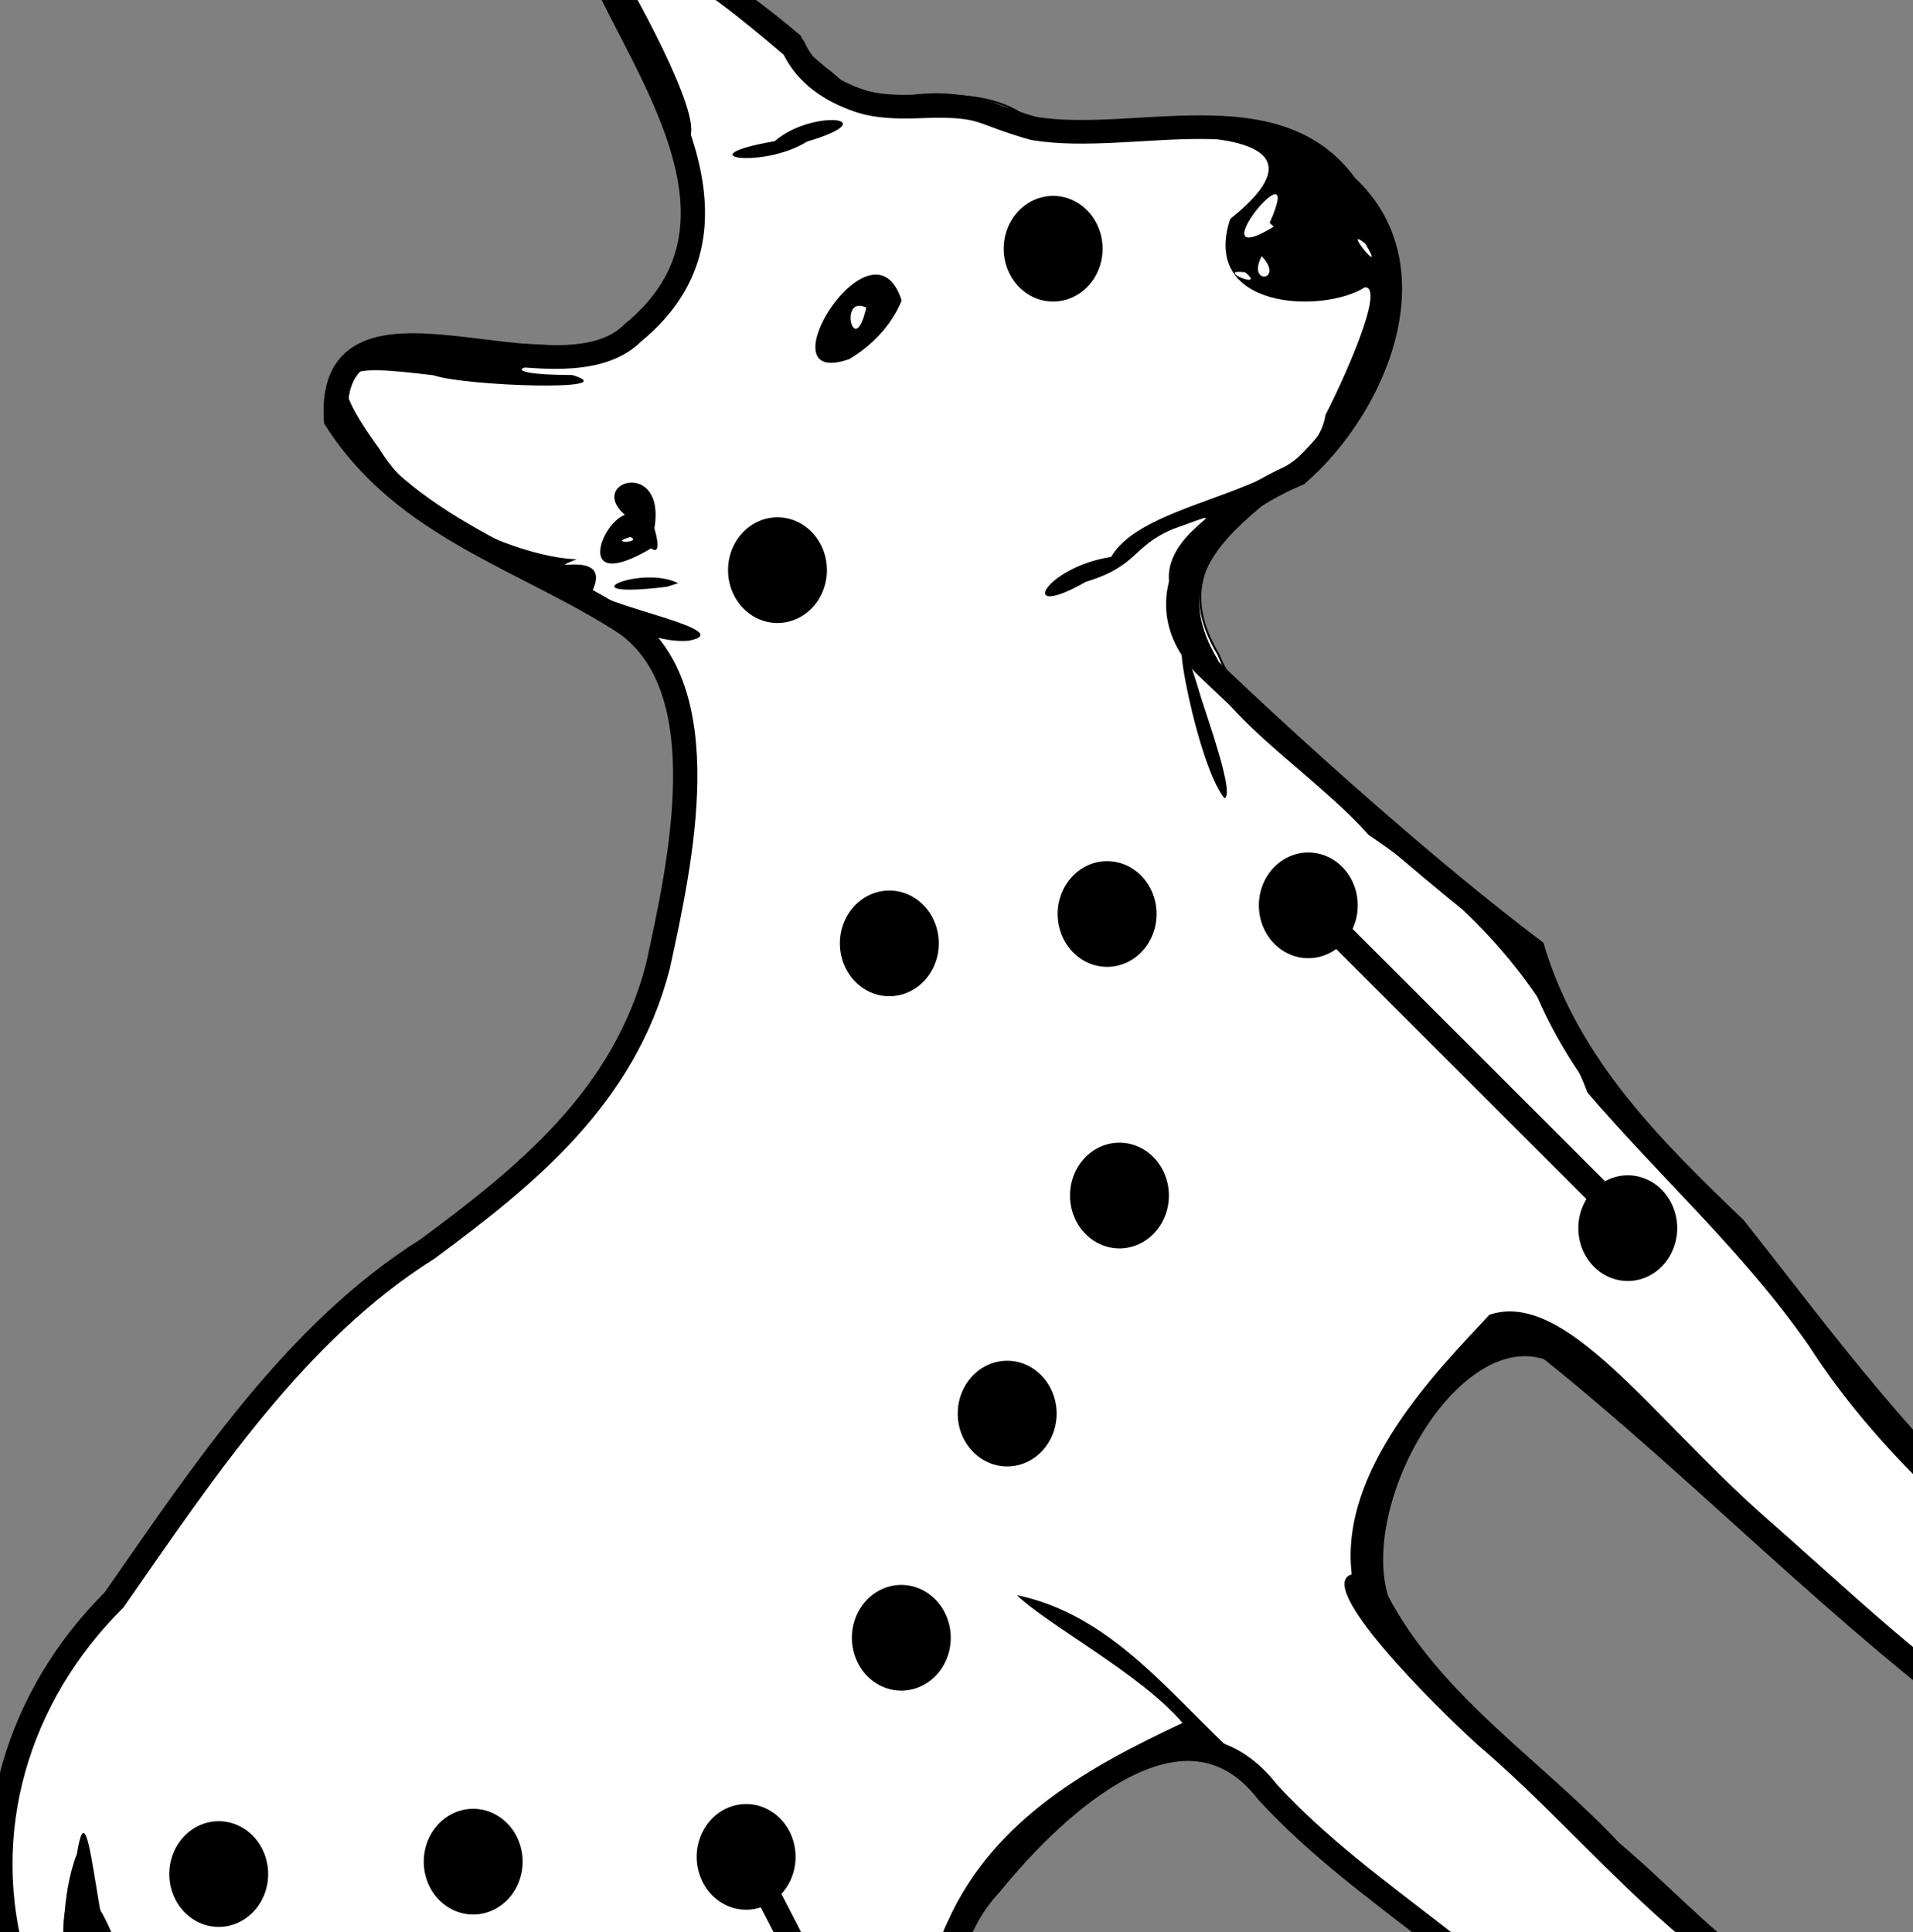 <?xml version="1.0" encoding="UTF-8" standalone="no"?>
<!-- Created with Inkscape (http://www.inkscape.org/) -->

<svg
   xmlns:dc="http://purl.org/dc/elements/1.1/"
   xmlns:cc="http://creativecommons.org/ns#"
   xmlns:rdf="http://www.w3.org/1999/02/22-rdf-syntax-ns#"
   xmlns:svg="http://www.w3.org/2000/svg"
   xmlns="http://www.w3.org/2000/svg"
   xmlns:sodipodi="http://sodipodi.sourceforge.net/DTD/sodipodi-0.dtd"
   xmlns:inkscape="http://www.inkscape.org/namespaces/inkscape"
   width="444.661"
   height="449.103"
   id="svg2944"
   sodipodi:version="0.32"
   inkscape:version="0.48.2 r9819"
   version="1.0"
   sodipodi:docname="DogOutlineBW.eps">
  <rect width="100%" height="100%" fill="#808080" stroke="none"/>
  <defs
     id="defs3" />
  <sodipodi:namedview
     inkscape:document-units="mm"
     id="base"
     pagecolor="#ffffff"
     bordercolor="#666666"
     borderopacity="1.0"
     inkscape:pageopacity="0.0"
     inkscape:pageshadow="2"
     inkscape:zoom="0.98994949"
     inkscape:cx="196.97353"
     inkscape:cy="160.86548"
     inkscape:current-layer="g2926"
     inkscape:window-width="1366"
     inkscape:window-height="706"
     inkscape:window-x="-8"
     inkscape:window-y="-8"
     showgrid="false"
     inkscape:window-maximized="1" />
  <g
     inkscape:label="Layer 1"
     inkscape:groupmode="layer"
     id="layer1"
     transform="translate(3.759,-2.74)">
    <g
       id="g2926"
       transform="matrix(1.587,0,0,1.547,1788.975,1566.536)">
      <path
         sodipodi:nodetypes="csscccccccccccccccccccccccccsccccccscccccccccsccccccccccccsscsscccccccccccccsccccccccsccccscccccccccscccccccccccccccccc"
         id="path2799-2"
         d="m -1039.219,-1018.93 c -0.421,0.552 -0.643,1.31 -0.717,2.222 0,0.024 -0.01,0.046 -0.01,0.07 -0.197,1.03 -0.204,2.337 0.01,3.961 0.246,0.508 0.498,1.04 0.754,1.556 1.939,7.21 6.947,16.789 9.172,20.564 0.031,0.01 0.057,0 0.087,0.01 3.242,10.233 3.174,20.505 -6.921,28.977 -1.822,1.874 -4.253,2.869 -7.045,3.317 -3.354,-0.789 -12.34,-0.89 -18.425,-1.016 -2.281,-0.26 -4.494,-0.469 -6.537,-0.48 -8.745,-1.276 -11.786,2.605 -11.368,7.801 -0.132,1.011 -0.165,2.146 -0.091,3.416 0.618,0.995 1.271,1.942 1.943,2.854 2.446,5.115 7.003,10.142 12.005,12.273 9.324,4.335 20.647,12.879 29.695,16.469 12.059,10.496 6.762,35.316 3.524,50.526 -4.974,19.764 -19.352,31.533 -33.738,42.475 -19.267,12.413 -32.698,33.274 -45.924,52.743 -14.065,14.35 -20.333,34.817 -14.446,55.096 4.255,11.967 -5.964,19.873 -8.105,29.424 -0.212,-0.359 -0.444,-0.528 -0.737,-0.38 -4.401,20.74 16.956,1.78 17.074,-9.217 4.174,-6.8 -2.76,-41.525 4.725,-20.879 5.871,21.62 23.071,34.563 34.814,51.746 9.663,15.415 22.758,26.725 35.042,39.134 9.731,15.905 20.121,30.143 34.121,41.789 3.491,3.652 8.165,9.858 13.222,14.995 2.199,2.99 4.63,4.945 7.114,6.028 0.016,0.007 0.033,0.016 0.05,0.024 6.426,4.169 12.841,4.241 17.77,-6.478 3.42,-4.546 4.966,-8.445 4.898,-11.432 0.271,-1.248 0.469,-2.536 0.604,-3.861 -0.613,0.092 -1.212,0.151 -1.815,0.197 -1.946,-2.496 -6.16,-3.381 -12.173,-2.16 -1.79,-0.784 -3.518,-1.76 -5.195,-2.881 -0.017,-0.008 -0.036,-0.013 -0.05,-0.024 -11.303,-8.874 -19.824,-22.022 -27.086,-35.048 -8.625,-19.462 -19.973,-37.412 -25.936,-58.378 -9.572,-20.139 10.882,-20.145 20.933,-10.572 1.539,1.801 2.889,3.857 4.1,6.05 0.997,7.804 3.688,14.09 7.445,19.451 0.256,0.85 0.526,1.723 0.775,2.552 0.955,0.651 1.891,1.316 2.834,1.988 4.75,5.328 10.569,9.772 16.656,14.12 9.158,5.2 16.568,16.724 26.03,20.966 0.033,0.015 0.067,0.032 0.102,0.047 1.039,0.614 2.106,0.967 3.19,1.099 1.807,0.438 3.695,0.582 5.688,0.359 3.375,-1.463 5.853,-4.8 8.297,-8.204 1.32,-1.515 2.52,-3.114 3.558,-4.682 0.484,-0.568 0.973,-1.121 1.489,-1.623 9.624,-5.814 5.568,-21.196 -6.054,-16.453 -0.048,0.023 -0.097,0.045 -0.146,0.068 -2.89,-0.017 -5.906,0.573 -8.478,1.833 -12.877,-0.347 -23.311,-14.885 -31.092,-25.008 -4.984,-13.9 -10.682,-32.407 -2.089,-45.482 0.401,-0.517 0.839,-1.022 1.295,-1.524 0.732,-0.924 1.538,-1.884 2.375,-2.863 0,-0.01 0.01,-0.01 0.012,-0.015 0.44,-0.42 0.901,-0.824 1.383,-1.226 9.736,-11.813 24.256,-18.957 35.458,-11.245 0.014,0.01 0.025,0.029 0.039,0.039 0.429,0.473 0.858,0.962 1.273,1.512 1.681,1.876 3.445,3.663 5.248,5.384 0.193,0.294 0.375,0.614 0.564,0.922 13.282,14.274 31.755,22.55 42.222,39.85 13.073,0.128 24.935,27.105 36.9,12.307 3.635,-4.051 20.499,-23.032 8.535,-25.734 -16.492,4.864 -28.934,-11.147 -40.125,-21.48 -1.853,-1.676 -3.742,-3.342 -5.629,-5.019 -6.443,-6.591 -13.675,-12.508 -20.067,-19.204 -3.787,-4.184 -7.304,-8.619 -10.359,-13.453 -6.955,-15.547 8.187,-40.968 22.304,-40.168 22.23,16.866 41.373,38.414 63.689,55.235 1.238,0.957 2.598,1.737 4.029,2.343 0.053,0.039 0.102,0.086 0.155,0.125 0.045,0 0.091,0.01 0.137,0.01 14.073,5.696 35.513,-4.826 33.049,-23.174 -0.897,0.01 -1.845,0.016 -2.766,0.029 -2.725,-0.882 -7.1,-0.438 -11.649,-0.196 -5.542,-0.394 -11.045,-1.42 -15.918,-3.987 -0.019,-0.024 -0.035,-0.053 -0.053,-0.079 -4.667,-3.898 -9.043,-8.179 -13.229,-12.709 -10.004,-11.158 -18.576,-23.795 -28.249,-35.239 -0.121,-0.158 -0.236,-0.324 -0.357,-0.482 -0.082,-0.081 -0.165,-0.161 -0.247,-0.242 -2.462,-2.885 -4.979,-5.702 -7.632,-8.38 -1.352,-1.115 -2.656,-2.28 -3.896,-3.504 -3.383,-3.77 -6.596,-7.709 -9.41,-11.969 -0.04,-0.065 -0.081,-0.131 -0.121,-0.197 -2.745,-4.539 -5.024,-9.483 -6.82,-14.753 -0.294,-0.339 -0.602,-0.657 -0.902,-0.99 -0.199,-0.602 -0.385,-1.207 -0.568,-1.822 -2.402,-1.859 -4.921,-3.886 -7.498,-6.009 -1.679,-1.462 -3.398,-2.896 -5.125,-4.314 -5.522,-4.692 -11.21,-9.727 -16.736,-14.778 -0.491,-0.521 -0.973,-1.043 -1.45,-1.58 -4.812,-5.874 -12.591,-9.431 -15.345,-16.92 -11.397,-19.538 16.915,-24.564 22.119,-40.665 9.555,-14.663 -0.633,-37.992 -16.054,-38.567 -0.03,0 -0.057,-0.01 -0.087,-0.01 -7.758,-1.584 -16.836,-0.159 -25.082,-0.06 -3.762,-0.334 -6.589,-0.833 -8.899,-1.373 -3.087,-2.265 -6.405,-3.018 -9.754,-3.239 -1.981,-0.356 -4.326,-0.43 -7.384,-0.02 1.084,-0.058 2.043,-0.069 2.939,-0.044 -6.446,0.129 -12.633,0.662 -17.061,-5.372 0.653,0.508 1.28,0.983 1.89,1.431 -0.745,-0.62 -1.523,-1.31 -2.328,-2.045 -0.577,-0.867 -1.13,-1.849 -1.638,-2.977 -3.896,-3.388 -16.239,-13.684 -23.022,-14.38 -1.82,-0.375 -3.015,-0.01 -3.695,0.884 z m 30.682,18.518 c 2.285,1.902 3.212,3.626 4.723,3.643 -1.484,-0.269 -2.417,-1.949 -4.723,-3.643 z m -124.326,319.98 c 0.648,0.081 1.28,0.068 1.897,-0.037 -0.799,0.539 -1.408,0.472 -1.897,0.037 z"
         style="fill:#ffffff;fill-opacity:1;stroke:#000000;stroke-width:0.296;stroke-miterlimit:4;stroke-opacity:1;stroke-dasharray:none"
         inkscape:connector-curvature="0" />
      <path
         sodipodi:nodetypes="ccccccccccccccccccccccccccccssscccccccccccccc"
         id="path10746-7"
         d="m -859.303,-683.788 c -11.476,14.85 -24.056,-12.883 -36.382,-12.638 -12.915,-18.901 -33.362,-28.484 -48.283,-45.138 -12.257,-16.244 -31.083,1.848 -40.544,13.787 -12.76,14.031 -3.441,34.261 1.274,49.565 8.474,9.13 17.253,21.071 29.685,22.946 10.452,-6.075 30.236,0.146 15.316,13.783 -5.284,8.973 -17.054,20.994 -25.259,10.272 -14.201,-11.191 -27.497,-23.976 -42.296,-34.064 -4.599,-15.292 -10.056,-34.788 -27.388,-35.767 -18.375,2.145 -1.727,29.414 2.069,40.2 7.434,16.194 15.37,32.062 23.924,47.556 9.73,15.029 22.927,31.432 40.405,28.814 -2.112,20.719 -21.682,32.798 -32.8,11.93 -11.269,-15.165 -28.471,-24.573 -36.637,-42.282 -8.214,-16.19 -24.846,-23.428 -34.263,-38.516 -12.077,-17.344 -26.998,-32.033 -38.098,-50.182 -3.53,-7.377 -11.463,-35.235 -9.803,-10.951 2.851,11.732 -5.091,40.406 -17.338,33.887 -1.761,-12.18 13.362,-20.66 8.341,-34.779 -5.888,-20.279 0.381,-40.73 14.447,-55.08 13.226,-19.469 26.655,-40.332 45.922,-52.744 14.386,-10.942 28.767,-22.718 33.741,-42.482 3.34,-15.689 8.878,-41.606 -4.708,-51.477 -14.536,-9.698 -32.289,-14.288 -42.456,-30.654 -1.33,-22.909 32.392,-1.633 43.465,-13.023 17.656,-14.817 4.621,-35.171 -3.1,-51.11 -2.315,-17.7 20.938,3.237 26.669,8.222 1.874,4.157 5.595,6.581 9.57,7.973 3.976,1.392 8.979,0.771 11.873,0.796 3.345,0.029 4.878,0.329 6.53,0.897 1.651,0.568 3.42,1.403 7.236,2.498 14.716,2.488 35.581,-5.889 45.67,8.595 12.914,12.237 4.338,33.148 -7.074,43.342 -13.289,5.703 -23.342,18.049 -13.555,28.718 13.737,13.488 32.978,31.096 48.018,42.736 5.228,17.623 17.564,30.004 29.588,41.86 13.049,16.952 25.742,34.979 41.845,48.429 8.049,11.3 39.651,-6.47 27.818,15.662 -5.971,13.8 -19.454,11.656 -30.623,11.757 -23.285,-17.281 -43.614,-39.286 -66.122,-57.761 -14.737,-5.216 -30.051,22.911 -25.338,37.88 8.026,15.671 22.885,25.197 34.27,37.695 12.849,10.962 25.891,29.076 44.29,24.27 7.832,5.591 -5.845,19.535 -9.895,24.579 z"
         style="fill:#ffffff;fill-opacity:1;stroke:#000000;stroke-width:3.553;stroke-miterlimit:4;stroke-opacity:1;stroke-dasharray:none"
         inkscape:connector-curvature="0" />
      <path
         sodipodi:nodetypes="ccccccccccccccccccccccccccccccccccccccccccccccccccccccccccccccccccccccccccccccccccccccccccccccccccccccccccccccccccccccccccccccccccccccccccccccccccccccc"
         id="path10748-9"
         d="m -859.046,-683.103 c -11.965,14.798 -23.832,-12.185 -36.904,-12.313 -10.468,-17.3 -28.931,-25.587 -42.212,-39.861 -11.376,-18.594 -30.598,-11.138 -42.581,3.401 -15.434,12.89 -8.732,35.05 -2.978,51.099 9.45,12.296 22.822,31.139 39.719,23.109 11.622,-4.743 15.683,10.65 6.059,16.464 -4.615,4.493 -7.743,12.086 -13.348,14.516 -14.24,1.593 -23.16,-15.75 -35.014,-22.48 -13.377,-9.555 -25.459,-19.563 -27.743,-38.433 -6.185,-14.712 -36.215,-18.748 -24.999,4.849 5.963,20.966 17.31,38.902 25.935,58.364 8.16,14.639 17.923,29.438 31.421,38.144 13.977,-3.237 18.906,4.45 9.403,17.08 -10.792,23.47 -28.778,-4.756 -38.166,-14.575 -14,-11.646 -24.381,-25.882 -34.112,-41.787 -12.283,-12.408 -25.389,-23.722 -35.051,-39.137 -11.744,-17.183 -28.93,-30.132 -34.801,-51.752 -7.485,-20.646 -0.555,14.081 -4.729,20.881 -0.118,10.997 -21.484,29.956 -17.083,9.216 2.13,-1.076 1.396,14.243 8.345,2.572 13.495,-12.996 3.891,-33.38 9.522,-48.59 1.955,-12.719 2.995,17.799 7.1,20.457 7.735,20.181 24.508,33.126 35.849,50.53 10.084,16.039 25.542,25.465 36.883,40.085 5.416,15.568 18.682,23.592 28.369,35.394 7.745,7.587 21.619,27.107 27.472,22.377 -13.668,0.951 9.819,-3.87 -0.016,-8.312 7.952,-2.969 12.165,-15.499 -0.668,-12.344 -18.467,-13.215 -31.272,-34.15 -40.271,-56.108 -9.322,-17.26 -20.286,-36.588 -20.495,-57.394 3.767,-14.798 27.016,-1.235 32.279,9.825 1.722,19.125 14.554,27.205 27.223,37.178 12.466,7.474 19.34,22.584 30.923,15.804 0.275,-6.89 12.31,-16.863 12.559,-9.438 -4.725,-1.395 -15.895,17.379 -13.733,14.634 11.636,-3.074 31.181,-31.358 7.436,-24.495 -15.111,3.672 -27.114,-10.556 -36.619,-20.686 -5.689,-14.083 -13.965,-31.834 -6.768,-47.277 6.79,-15.526 21.052,-23.428 34.403,-29.858 -6.059,-7.314 -19.766,-14.724 -24.26,-19.199 16.432,3.52 25.164,19.419 38.233,29.264 15.021,15.841 34.645,26.054 47.701,44.113 10.564,-3.606 18.669,20.402 26.457,13.591 3.014,-7.625 0.698,12.718 4.635,-1.305 3.396,0.98 4.084,-3.312 6.352,-5.51 4.618,-0.981 3.647,-2.986 4.362,-4.864 3.301,-2.441 4.182,-2.56 3.231,-8.261 4.475,-3.61 -5.038,-2.405 -9.723,-1.401 -22,-6.901 -36.444,-28.05 -53.787,-43.159 -6.587,-6.139 -23.899,-23.878 -18.419,-25.607 -1.846,-15.787 12.564,-30.62 20.166,-38.996 11.122,-3.796 23.47,15.005 40.164,30.21 11.239,10.063 22.263,21.076 34.431,29.422 9.13,6.655 19.434,1.291 22.17,-2.414 5.815,3.191 17.435,-22.999 2.008,-14.727 -8.202,-0.024 -11.323,-2.136 -22.253,-5.54 -9.872,-7.556 -21.599,-19.291 -29.67,-32.204 -9.53,-14.102 -21.756,-25.284 -32.47,-38.11 -6.472,-17.11 -18.183,-29.074 -32.08,-38.745 -10.1,-11.631 -25.892,-19.157 -28.793,-36.278 -3.291,-8.896 12.54,-14.275 0.149,-9.677 -6.035,2.61 -5.042,5.527 -12.775,7.935 -10.226,5.994 -6.175,-2.158 3.709,-3.75 5.292,-9.242 29.53,-9.24 31.406,-21.363 2.187,-4.27 8.93,-19.272 5.759,-19.143 -6.077,3.98 -24.13,3.402 -19.724,-10.274 18.918,-15.512 -15.07,-12.335 -24.506,-11.956 -3.322,0.096 -10.771,-7.351 -22.47,-5.782 14.457,-0.786 9.788,6.596 48.799,4.788 16.732,-1.929 28.509,23.061 18.466,38.474 -5.205,16.101 -33.518,21.136 -22.121,40.673 2.754,7.489 10.522,11.045 15.334,16.919 9.786,11.021 22.76,18.496 32.295,29.491 4.165,12.221 10.836,22.687 20.227,30.429 14.47,14.61 25.481,32.951 39.77,47.878 9.464,14.668 26.532,13.53 40.335,13.4 2.734,20.355 -23.952,31.09 -37.361,20.721 -22.316,-16.821 -41.459,-38.38 -63.689,-55.246 -14.117,-0.799 -29.267,24.616 -22.312,40.162 9.467,14.981 23.352,26.184 36.055,37.673 11.192,10.333 23.642,26.349 40.134,21.485 11.964,2.703 -4.909,21.691 -8.544,25.742 z m -115.106,110.765 c 6.21,-12.443 3.004,-8.601 -2.012,0.403 -9.236,2.923 5.285,0.055 -2.826,8.052 2.908,-1.316 3.359,-5.758 4.838,-8.455 z m 44.49,-401.906 c -3.728,-3.104 3.357,5.725 0,0 z m -15.178,1.877 c -2.28,4.419 3.44,3.755 0,0 z m -2.421,2.427 c -4.75,-0.576 3.294,2.801 0,0 z m 3.585,-7.422 c 5.598,-12.884 -11.222,7.937 0.596,0.573 l -0.596,-0.572 z m 77.084,296.215 c 0.776,-3.767 0.363,2.412 0,0 z m -111.611,98.745 c -3.338,-0.362 4.788,-0.484 0,0 z m 39.038,-63.541 c -5.965,-4.535 8.318,-5.043 0,0 z m -3.876,3.627 c 1.363,-3.946 1.825,1.901 0,0 z m 4.142,-9.009 c -6.158,-0.22 3.647,-1.402 0,0 z m -12.786,6.425 c 1.739,-3.01 0.067,1.517 0,0 z m -73.096,43.703 c -0.556,-2.625 1.974,0.916 0,0 z m 74.487,-289.718 c -4.603,-5.647 -9.524,-36.371 -3.451,-15.165 1.062,3.465 4.972,14.655 3.451,15.165 z m -78.382,-23.679 c -9.41,0.974 -25.392,-12.29 -37.823,-18.07 -12.999,-5.538 -23.014,-30.63 -0.702,-26.019 5.686,0.397 29.388,-0.047 23.575,2.653 -9.571,-0.73 -14.681,1.494 -2.184,1.53 8.146,2.501 -15.891,1.659 -20.346,0.031 -12.886,-1.533 -17.062,-1.913 -7.88,11.126 6.312,10.668 21.894,16.35 28.873,16.524 -5.838,2.358 5.277,-1.804 2.309,4.706 1.845,2.376 21.495,5.986 14.18,7.518 z m -3.288,-8.091 c -15.408,1.933 -3.86,-3.4 1.656,-0.539 l -1.656,0.539 0,-10e-5 z m 26.732,-34.222 c -13.142,4.812 3.415,-22.505 7.658,-8.793 -1.51,3.811 -4.433,6.816 -7.658,8.793 z m 2.467,-7.734 c -4.148,-2 -1.753,8.074 0,0 z m -31.509,36.183 c -11.252,6.848 -7.353,-3.824 -3.836,-5.027 -5.634,-5.035 6.051,-8.554 4.323,2.009 -0.01,0.047 1.314,4.315 -0.486,3.018 z m -3.033,-1.709 c -3.507,1.028 1.854,0.872 0,0 z m 34.427,-66.297 c -6.919,-1.252 -24.617,-22.946 -35.881,-18.987 4.496,7.949 14.354,27.073 8.633,25.635 -4.381,-7.436 -19.597,-37.44 -0.782,-27.355 10.111,3.083 22.373,20.643 28.031,20.707 z m -8.573,6.891 c -6.404,4.132 -18.152,2.341 -4.724,-0.069 5.493,-4.892 16.581,-3.541 4.724,0.069 z"
         style="fill:#000000;fill-opacity:1;stroke:#000000;stroke-width:0;stroke-miterlimit:4;stroke-opacity:1;stroke-dasharray:none"
         inkscape:connector-curvature="0" />
      <path
         id="path2891-5"
         d="m -856.69,-692.198 c 1.31,1.285 2.009,2.789 1.561,3.357 -0.449,0.568 -1.876,-0.013 -3.186,-1.298 -1.31,-1.285 -2.009,-2.789 -1.561,-3.357 0.449,-0.569 1.876,0.013 3.186,1.298 z"
         style="fill:#ffffff;fill-opacity:1;stroke:#000000;stroke-width:2.18;stroke-miterlimit:4;stroke-opacity:1;stroke-dasharray:none"
         inkscape:connector-curvature="0" />
      <path
         id="path2904-4"
         d="m -852.477,-697.668 c 1.31,1.285 2.009,2.789 1.561,3.357 -0.449,0.568 -1.876,-0.014 -3.186,-1.298 -1.31,-1.285 -2.009,-2.789 -1.561,-3.357 0.449,-0.569 1.876,0.013 3.186,1.298 z"
         style="fill:#ffffff;fill-opacity:1;stroke:#000000;stroke-width:2.18;stroke-miterlimit:4;stroke-opacity:1;stroke-dasharray:none"
         inkscape:connector-curvature="0" />
      <path
         id="path2906-3"
         d="m -849.336,-704.033 c 1.31,1.285 2.009,2.789 1.561,3.357 -0.449,0.568 -1.876,-0.013 -3.186,-1.298 -1.31,-1.285 -2.009,-2.789 -1.561,-3.357 0.449,-0.568 1.876,0.014 3.186,1.298 z"
         style="fill:#ffffff;fill-opacity:1;stroke:#000000;stroke-width:2.18;stroke-miterlimit:4;stroke-opacity:1;stroke-dasharray:none"
         inkscape:connector-curvature="0" />
      <path
         id="path2908-1"
         d="m -809.041,-763.193 c 1.418,1.134 2.245,2.552 1.847,3.165 -0.399,0.613 -1.873,0.189 -3.291,-0.945 -1.418,-1.134 -2.245,-2.552 -1.847,-3.165 0.399,-0.613 1.873,-0.189 3.291,0.945 z"
         style="fill:#ffffff;fill-opacity:1;stroke:#000000;stroke-width:2.18;stroke-miterlimit:4;stroke-opacity:1;stroke-dasharray:none"
         inkscape:connector-curvature="0" />
      <path
         id="path2910-2"
         d="m -806.882,-767.677 c 1.491,1.013 2.411,2.356 2.053,2.999 -0.358,0.643 -1.859,0.342 -3.35,-0.671 -1.491,-1.013 -2.411,-2.356 -2.053,-2.999 0.358,-0.643 1.859,-0.342 3.35,0.67 z"
         style="fill:#ffffff;fill-opacity:1;stroke:#000000;stroke-width:2.18;stroke-miterlimit:4;stroke-opacity:1;stroke-dasharray:none"
         inkscape:connector-curvature="0" />
      <path
         id="path2912-3"
         d="m -805.008,-772.127 c 1.517,0.965 2.471,2.278 2.129,2.931 -0.342,0.653 -1.851,0.4 -3.368,-0.565 -1.517,-0.965 -2.471,-2.278 -2.129,-2.931 0.342,-0.653 1.851,-0.4 3.368,0.565 z"
         style="fill:#ffffff;fill-opacity:1;stroke:#000000;stroke-width:2.18;stroke-miterlimit:4;stroke-opacity:1;stroke-dasharray:none"
         inkscape:connector-curvature="0" />
      <path
         id="path2914-3"
         d="m -979.661,-569.677 c 1.31,1.285 2.01,2.789 1.561,3.357 -0.449,0.568 -1.876,-0.013 -3.186,-1.298 -1.31,-1.285 -2.009,-2.789 -1.561,-3.357 0.449,-0.568 1.876,0.013 3.186,1.298 z"
         style="fill:#ffffff;fill-opacity:1;stroke:#000000;stroke-width:2.18;stroke-miterlimit:4;stroke-opacity:1;stroke-dasharray:none"
         inkscape:connector-curvature="0" />
      <path
         id="path2916-4"
         d="m -975.447,-575.147 c 1.31,1.285 2.009,2.789 1.561,3.357 -0.449,0.568 -1.876,-0.013 -3.186,-1.298 -1.31,-1.285 -2.009,-2.789 -1.561,-3.357 0.449,-0.568 1.876,0.013 3.186,1.298 z"
         style="fill:#ffffff;fill-opacity:1;stroke:#000000;stroke-width:2.18;stroke-miterlimit:4;stroke-opacity:1;stroke-dasharray:none"
         inkscape:connector-curvature="0" />
      <path
         id="path2918-1"
         d="m -972.306,-581.512 c 1.31,1.285 2.009,2.789 1.561,3.357 -0.449,0.568 -1.876,-0.013 -3.186,-1.298 -1.31,-1.285 -2.009,-2.789 -1.561,-3.357 0.449,-0.568 1.876,0.013 3.187,1.298 z"
         style="fill:#ffffff;fill-opacity:1;stroke:#000000;stroke-width:2.18;stroke-miterlimit:4;stroke-opacity:1;stroke-dasharray:none"
         inkscape:connector-curvature="0" />
      <path
         id="path2920-1"
         d="m -940.989,-645.348 c 1.418,1.134 2.245,2.552 1.847,3.165 -0.399,0.613 -1.873,0.189 -3.291,-0.945 -1.418,-1.134 -2.245,-2.552 -1.847,-3.165 0.399,-0.613 1.873,-0.189 3.291,0.945 z"
         style="fill:#ffffff;fill-opacity:1;stroke:#000000;stroke-width:2.18;stroke-miterlimit:4;stroke-opacity:1;stroke-dasharray:none"
         inkscape:connector-curvature="0" />
      <path
         id="path2922-3"
         d="m -938.83,-649.832 c 1.491,1.013 2.411,2.356 2.053,2.999 -0.358,0.643 -1.859,0.342 -3.35,-0.67 -1.491,-1.013 -2.411,-2.356 -2.053,-2.999 0.358,-0.643 1.859,-0.342 3.35,0.671 z"
         style="fill:#ffffff;fill-opacity:1;stroke:#000000;stroke-width:2.18;stroke-miterlimit:4;stroke-opacity:1;stroke-dasharray:none"
         inkscape:connector-curvature="0" />
      <path
         id="path2924-8"
         d="m -936.956,-654.281 c 1.517,0.965 2.471,2.278 2.129,2.931 -0.342,0.653 -1.851,0.4 -3.368,-0.565 -1.517,-0.965 -2.471,-2.278 -2.129,-2.931 0.342,-0.653 1.851,-0.4 3.368,0.565 z"
         style="fill:#ffffff;fill-opacity:1;stroke:#000000;stroke-width:2.18;stroke-miterlimit:4;stroke-opacity:1;stroke-dasharray:none"
         inkscape:connector-curvature="0" />
      <path
         sodipodi:type="arc"
         style="fill:#000000;fill-opacity:1;stroke:none"
         id="path3360"
         sodipodi:cx="1143.4927"
         sodipodi:cy="-1104.5115"
         sodipodi:rx="28.284271"
         sodipodi:ry="30.304577"
         d="m 1171.777,-1104.512 a 28.284,30.305 0 1 1 -56.569,0 28.284,30.305 0 1 1 56.569,0 z"
         transform="matrix(0.256,0,0,0.262,-1268.123,-684.098)" />
      <path
         sodipodi:type="arc"
         style="fill:#000000;fill-opacity:1;stroke:none"
         id="path3360-6"
         sodipodi:cx="1143.4927"
         sodipodi:cy="-1104.5115"
         sodipodi:rx="28.284271"
         sodipodi:ry="30.304577"
         d="m 1171.777,-1104.512 a 28.284,30.305 0 1 1 -56.569,0 28.284,30.305 0 1 1 56.569,0 z"
         transform="matrix(0.256,0,0,0.262,-1308.495,-635.801)" />
      <path
         sodipodi:type="arc"
         style="fill:#000000;fill-opacity:1;stroke:none"
         id="path3360-3"
         sodipodi:cx="1143.4927"
         sodipodi:cy="-1104.5115"
         sodipodi:rx="28.284271"
         sodipodi:ry="30.304577"
         d="m 1171.777,-1104.512 a 28.284,30.305 0 1 1 -56.569,0 28.284,30.305 0 1 1 56.569,0 z"
         transform="matrix(0.256,0,0,0.262,-1292.114,-579.718)" />
      <path
         sodipodi:type="arc"
         style="fill:#000000;fill-opacity:1;stroke:none"
         id="path3360-61"
         sodipodi:cx="1143.4927"
         sodipodi:cy="-1104.5115"
         sodipodi:rx="28.284271"
         sodipodi:ry="30.304577"
         d="m 1171.777,-1104.512 a 28.284,30.305 0 1 1 -56.569,0 28.284,30.305 0 1 1 56.569,0 z"
         transform="matrix(0.256,0,0,0.262,-1230.748,-585.433)" />
      <path
         sodipodi:type="arc"
         style="fill:#000000;fill-opacity:1;stroke:none"
         id="path3360-5"
         sodipodi:cx="1143.4927"
         sodipodi:cy="-1104.5115"
         sodipodi:rx="28.284271"
         sodipodi:ry="30.304577"
         d="m 1171.777,-1104.512 a 28.284,30.305 0 1 1 -56.569,0 28.284,30.305 0 1 1 56.569,0 z"
         transform="matrix(0.256,0,0,0.262,-1183.957,-536.928)" />
      <path
         sodipodi:type="arc"
         style="fill:#000000;fill-opacity:1;stroke:none"
         id="path3360-61-4"
         sodipodi:cx="1143.4927"
         sodipodi:cy="-1104.5115"
         sodipodi:rx="28.284271"
         sodipodi:ry="30.304577"
         d="m 1171.777,-1104.512 a 28.284,30.305 0 1 1 -56.569,0 28.284,30.305 0 1 1 56.569,0 z"
         transform="matrix(0.256,0,0,0.262,-1258.41,-541.829)" />
      <path
         sodipodi:type="arc"
         style="fill:#000000;fill-opacity:1;stroke:none"
         id="path3360-61-2"
         sodipodi:cx="1143.4927"
         sodipodi:cy="-1104.5115"
         sodipodi:rx="28.284271"
         sodipodi:ry="30.304577"
         d="m 1171.777,-1104.512 a 28.284,30.305 0 1 1 -56.569,0 28.284,30.305 0 1 1 56.569,0 z"
         transform="matrix(0.256,0,0,0.262,-1290.361,-475.376)" />
      <path
         sodipodi:type="arc"
         style="fill:#000000;fill-opacity:1;stroke:none"
         id="path3360-61-0"
         sodipodi:cx="1143.4927"
         sodipodi:cy="-1104.5115"
         sodipodi:rx="28.284271"
         sodipodi:ry="30.304577"
         d="m 1171.777,-1104.512 a 28.284,30.305 0 1 1 -56.569,0 28.284,30.305 0 1 1 56.569,0 z"
         transform="matrix(0.256,0,0,0.262,-1313.088,-442.454)" />
      <path
         sodipodi:type="arc"
         style="fill:#000000;fill-opacity:1;stroke:none"
         id="path3360-61-9"
         sodipodi:cx="1143.4927"
         sodipodi:cy="-1104.5115"
         sodipodi:rx="28.284271"
         sodipodi:ry="30.304577"
         d="m 1171.777,-1104.512 a 28.284,30.305 0 1 1 -56.569,0 28.284,30.305 0 1 1 56.569,0 z"
         transform="matrix(0.256,0,0,0.262,-1353.063,-441.735)" />
      <path
         sodipodi:type="arc"
         style="fill:#000000;fill-opacity:1;stroke:none"
         id="path3360-61-7"
         sodipodi:cx="1143.4927"
         sodipodi:cy="-1104.5115"
         sodipodi:rx="28.284271"
         sodipodi:ry="30.304577"
         d="m 1171.777,-1104.512 a 28.284,30.305 0 1 1 -56.569,0 28.284,30.305 0 1 1 56.569,0 z"
         transform="matrix(0.256,0,0,0.262,-1390.336,-439.872)" />
      <path
         sodipodi:type="arc"
         style="fill:#000000;fill-opacity:1;stroke:none"
         id="path3360-61-3"
         sodipodi:cx="1143.4927"
         sodipodi:cy="-1104.5115"
         sodipodi:rx="28.284271"
         sodipodi:ry="30.304577"
         d="m 1171.777,-1104.512 a 28.284,30.305 0 1 1 -56.569,0 28.284,30.305 0 1 1 56.569,0 z"
         transform="matrix(0.256,0,0,0.262,-1292.667,-399.834)" />
      <path
         sodipodi:type="arc"
         style="fill:#000000;fill-opacity:1;stroke:none"
         id="path3360-61-3-7"
         sodipodi:cx="1143.4927"
         sodipodi:cy="-1104.5115"
         sodipodi:rx="28.284271"
         sodipodi:ry="30.304577"
         d="m 1171.777,-1104.512 a 28.284,30.305 0 1 1 -56.569,0 28.284,30.305 0 1 1 56.569,0 z"
         transform="matrix(0.256,0,0,0.262,-1274.853,-369.361)" />
      <path
         sodipodi:type="arc"
         style="fill:#000000;fill-opacity:1;stroke:none"
         id="path3360-3-2"
         sodipodi:cx="1143.4927"
         sodipodi:cy="-1104.5115"
         sodipodi:rx="28.284271"
         sodipodi:ry="30.304577"
         d="m 1171.777,-1104.512 a 28.284,30.305 0 1 1 -56.569,0 28.284,30.305 0 1 1 56.569,0 z"
         transform="matrix(0.256,0,0,0.262,-1260.215,-584.135)" />
      <path
         style="fill:none;stroke:#000000;stroke-width:6;stroke-linecap:butt;stroke-linejoin:miter;stroke-opacity:1;stroke-miterlimit:4;stroke-dasharray:none"
         d="m 304.056,209.697 74.246,74.246"
         id="path4341"
         inkscape:connector-curvature="0"
         transform="matrix(0.63,0,0,0.646,-1129.522,-1010.599)" />
      <path
         sodipodi:type="arc"
         style="fill:#000000;fill-opacity:1;stroke:none"
         id="path3360-61-4-6"
         sodipodi:cx="1143.4927"
         sodipodi:cy="-1104.5115"
         sodipodi:rx="28.284271"
         sodipodi:ry="30.304577"
         d="m 1171.777,-1104.512 a 28.284,30.305 0 1 1 -56.569,0 28.284,30.305 0 1 1 56.569,0 z"
         transform="matrix(0.256,0,0,0.262,-1274.853,-509.062)" />
      <path
         style="fill:none;stroke:#000000;stroke-width:3.609;stroke-linecap:butt;stroke-linejoin:miter;stroke-miterlimit:4;stroke-opacity:1;stroke-dasharray:none"
         d="m -1018.888,-729.617 22.676,45.134 17.637,27.55"
         id="path4361"
         inkscape:connector-curvature="0" />
    </g>
  </g>
</svg>
